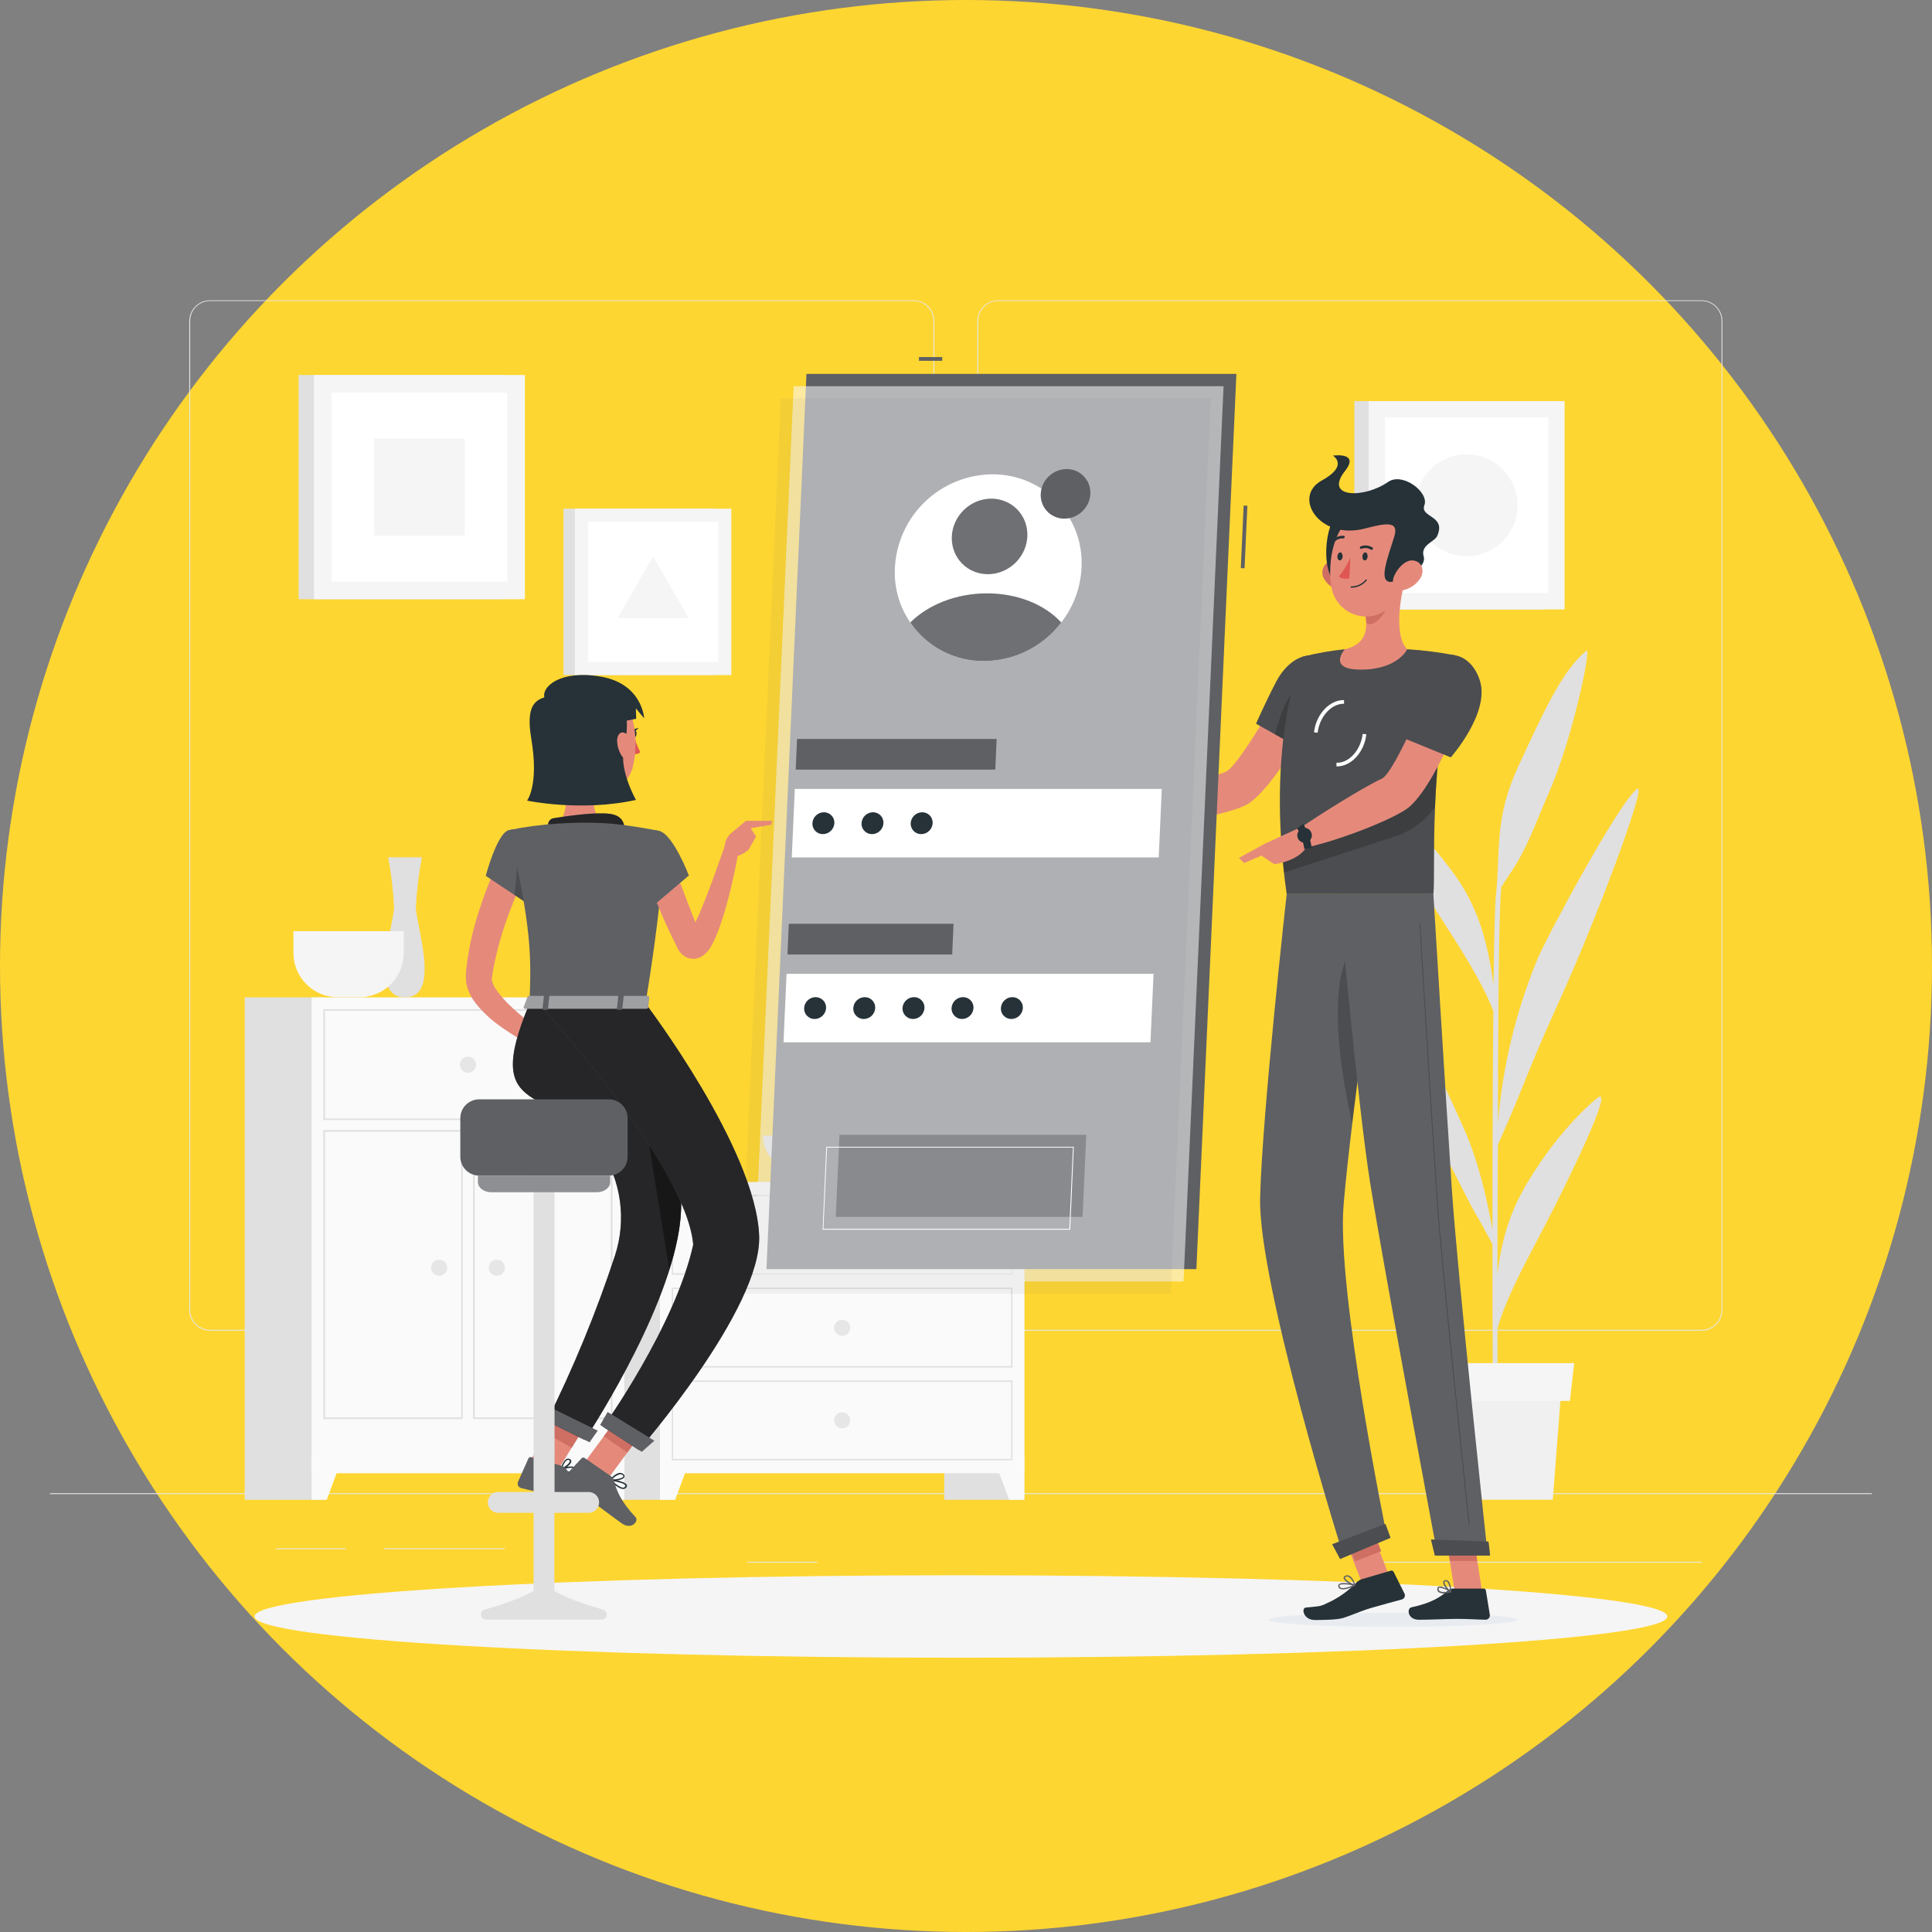 <svg width="193" height="193" viewBox="0 0 193 193" fill="none" xmlns="http://www.w3.org/2000/svg">
<rect x="0" y="0" width="193" height="193" fill="#808080" stroke="none"/>
<circle cx="96.5" cy="96.5" r="96.5" fill="#FED631"/>
<path d="M186.986 149.164H5V149.255H186.986V149.164Z" fill="#E6E6E6"/>
<path d="M50.43 154.672H38.375V154.763H50.43V154.672Z" fill="#E6E6E6"/>
<path d="M34.563 154.672H27.578V154.763H34.563V154.672Z" fill="#E6E6E6"/>
<path d="M81.633 156.012H74.648V156.103H81.633V156.012Z" fill="#E6E6E6"/>
<path d="M118.052 158.043H102.332V158.134H118.052V158.043Z" fill="#E6E6E6"/>
<path d="M99.093 158.043H96.789V158.134H99.093V158.043Z" fill="#E6E6E6"/>
<path d="M170.007 156.012H135.91V156.103H170.007V156.012Z" fill="#E6E6E6"/>
<path d="M91.26 132.931H20.981C20.43 132.93 19.903 132.711 19.514 132.321C19.125 131.932 18.906 131.404 18.906 130.853V32.06C18.911 31.513 19.132 30.989 19.52 30.604C19.909 30.218 20.433 30.001 20.981 30H91.26C91.811 30 92.34 30.219 92.73 30.609C93.12 30.998 93.338 31.527 93.338 32.078V130.853C93.338 131.404 93.12 131.933 92.73 132.323C92.34 132.712 91.811 132.931 91.26 132.931ZM20.981 30.073C20.454 30.074 19.95 30.284 19.578 30.656C19.206 31.029 18.997 31.534 18.997 32.06V130.853C18.997 131.379 19.206 131.884 19.578 132.257C19.95 132.629 20.454 132.839 20.981 132.84H91.26C91.787 132.839 92.292 132.63 92.664 132.257C93.037 131.885 93.246 131.38 93.248 130.853V32.06C93.246 31.533 93.037 31.028 92.664 30.656C92.292 30.283 91.787 30.074 91.26 30.073H20.981Z" fill="#E6E6E6"/>
<path d="M169.99 132.931H99.707C99.156 132.93 98.628 132.711 98.239 132.321C97.849 131.932 97.63 131.404 97.629 130.853V32.06C97.635 31.512 97.856 30.989 98.245 30.603C98.634 30.218 99.159 30.001 99.707 30H169.99C170.537 30.002 171.061 30.219 171.449 30.605C171.836 30.99 172.056 31.513 172.061 32.06V130.853C172.061 131.403 171.843 131.93 171.455 132.32C171.067 132.709 170.54 132.929 169.99 132.931ZM99.707 30.073C99.18 30.074 98.675 30.283 98.303 30.656C97.93 31.028 97.721 31.533 97.72 32.06V130.853C97.721 131.38 97.93 131.885 98.303 132.257C98.675 132.63 99.18 132.839 99.707 132.84H169.99C170.517 132.839 171.022 132.63 171.394 132.257C171.767 131.885 171.976 131.38 171.977 130.853V32.06C171.976 31.533 171.767 31.028 171.394 30.656C171.022 30.283 170.517 30.074 169.99 30.073H99.707Z" fill="#E6E6E6"/>
<path d="M102.328 118.074H94.324V149.823H102.328V118.074Z" fill="#E0E0E0"/>
<path d="M100.805 149.824H102.327V145.5H99.211L100.805 149.824Z" fill="#FAFAFA"/>
<path d="M67.254 118.074H59.25V149.823H67.254V118.074Z" fill="#E0E0E0"/>
<path d="M102.327 118.074H65.93V147.17H102.327V118.074Z" fill="#FAFAFA"/>
<path d="M101.006 119.505V127.203H67.24V119.505H100.995M101.137 119.363H67.109V127.342H101.148V119.363H101.137Z" fill="#E0E0E0"/>
<path d="M67.448 149.824H65.93V145.5H69.042L67.448 149.824Z" fill="#FAFAFA"/>
<path d="M83.324 123.351C83.324 123.51 83.371 123.666 83.46 123.798C83.548 123.93 83.674 124.034 83.821 124.094C83.968 124.155 84.129 124.171 84.285 124.14C84.442 124.109 84.585 124.033 84.697 123.92C84.81 123.808 84.886 123.664 84.918 123.508C84.949 123.352 84.933 123.19 84.872 123.043C84.811 122.896 84.708 122.771 84.576 122.682C84.443 122.594 84.288 122.547 84.129 122.547C83.915 122.547 83.711 122.632 83.56 122.782C83.409 122.933 83.324 123.138 83.324 123.351Z" fill="#E6E6E6"/>
<path d="M101.006 128.771V136.469H67.24V128.771H100.995M101.137 128.633H67.109V136.611H101.148V128.636L101.137 128.633Z" fill="#E0E0E0"/>
<path d="M83.324 132.64C83.324 132.799 83.371 132.955 83.46 133.087C83.548 133.219 83.674 133.323 83.821 133.383C83.968 133.444 84.129 133.46 84.285 133.429C84.442 133.398 84.585 133.322 84.697 133.209C84.81 133.097 84.886 132.953 84.918 132.797C84.949 132.641 84.933 132.479 84.872 132.332C84.811 132.186 84.708 132.06 84.576 131.971C84.443 131.883 84.288 131.836 84.129 131.836C83.915 131.836 83.711 131.921 83.56 132.072C83.409 132.222 83.324 132.427 83.324 132.64Z" fill="#E6E6E6"/>
<path d="M101.006 138.04V145.742H67.24V138.04H100.995M101.137 137.898H67.109V145.88H101.148V137.898H101.137Z" fill="#E0E0E0"/>
<path d="M83.324 141.892C83.325 142.051 83.373 142.206 83.462 142.338C83.55 142.47 83.676 142.572 83.823 142.633C83.97 142.693 84.132 142.708 84.288 142.677C84.444 142.645 84.587 142.568 84.699 142.456C84.811 142.343 84.887 142.2 84.918 142.044C84.948 141.888 84.932 141.726 84.871 141.58C84.81 141.433 84.707 141.308 84.575 141.219C84.443 141.131 84.287 141.084 84.129 141.084C84.023 141.084 83.918 141.105 83.82 141.146C83.722 141.186 83.633 141.246 83.558 141.321C83.484 141.396 83.425 141.485 83.384 141.583C83.344 141.681 83.324 141.786 83.324 141.892Z" fill="#E6E6E6"/>
<path d="M62.367 99.635H54.363V149.826H62.367V99.635Z" fill="#E0E0E0"/>
<path d="M60.844 149.824H62.366V145.5H59.254L60.844 149.824Z" fill="#FAFAFA"/>
<path d="M32.453 99.635H24.449V149.826H32.453V99.635Z" fill="#E0E0E0"/>
<path d="M62.365 99.635H31.125V147.173H62.365V99.635Z" fill="#FAFAFA"/>
<path d="M61.018 100.974V111.737H32.472V100.974H61.018ZM61.185 100.811H32.297V111.893H61.178V100.814L61.185 100.811Z" fill="#E0E0E0"/>
<path d="M61.02 113.05V141.597H47.422V113.05H61.02ZM61.187 112.883H47.258V141.764H61.187V112.883Z" fill="#E0E0E0"/>
<path d="M46.07 113.05V141.597H32.472V113.05H46.07ZM46.233 112.883H32.297V141.764H46.226V112.883H46.233Z" fill="#E0E0E0"/>
<path d="M32.646 149.824H31.125V145.5H34.241L32.646 149.824Z" fill="#FAFAFA"/>
<path d="M45.941 106.361C45.941 106.521 45.987 106.678 46.076 106.811C46.164 106.944 46.29 107.048 46.438 107.11C46.585 107.172 46.748 107.188 46.905 107.158C47.062 107.127 47.206 107.05 47.319 106.937C47.433 106.824 47.51 106.68 47.542 106.524C47.573 106.367 47.557 106.204 47.496 106.056C47.435 105.908 47.332 105.782 47.199 105.693C47.066 105.604 46.909 105.557 46.749 105.557C46.536 105.557 46.331 105.641 46.179 105.792C46.028 105.943 45.942 106.147 45.941 106.361Z" fill="#E6E6E6"/>
<path d="M48.82 126.644C48.82 126.804 48.868 126.96 48.957 127.093C49.046 127.226 49.172 127.33 49.32 127.391C49.468 127.452 49.63 127.468 49.787 127.436C49.944 127.405 50.088 127.327 50.201 127.214C50.314 127.101 50.391 126.956 50.421 126.799C50.452 126.642 50.435 126.48 50.374 126.332C50.312 126.185 50.208 126.059 50.075 125.97C49.941 125.882 49.785 125.835 49.625 125.836C49.519 125.836 49.414 125.857 49.316 125.898C49.218 125.938 49.129 125.998 49.055 126.073C48.98 126.148 48.921 126.237 48.88 126.335C48.84 126.433 48.82 126.538 48.82 126.644Z" fill="#E6E6E6"/>
<path d="M43.062 126.644C43.063 126.803 43.111 126.958 43.2 127.09C43.289 127.222 43.414 127.324 43.562 127.385C43.709 127.445 43.87 127.46 44.026 127.429C44.182 127.397 44.325 127.32 44.437 127.208C44.549 127.095 44.625 126.952 44.656 126.796C44.687 126.64 44.671 126.478 44.61 126.332C44.549 126.185 44.446 126.059 44.313 125.971C44.181 125.883 44.026 125.836 43.867 125.836C43.761 125.836 43.656 125.857 43.558 125.898C43.46 125.938 43.372 125.998 43.297 126.073C43.222 126.148 43.163 126.237 43.123 126.335C43.083 126.433 43.062 126.538 43.062 126.644Z" fill="#E6E6E6"/>
<path d="M42.149 85.641H38.775C39.086 87.277 39.281 88.934 39.361 90.598C39.361 92.418 36.791 99.635 40.453 99.635C44.114 99.635 41.544 92.436 41.544 90.598C41.63 88.933 41.832 87.277 42.149 85.641Z" fill="#E0E0E0"/>
<path d="M29.312 93.022V95.205C29.316 96.376 29.783 97.498 30.611 98.326C31.439 99.153 32.56 99.62 33.731 99.624H35.915C37.086 99.62 38.207 99.153 39.035 98.326C39.863 97.498 40.33 96.376 40.334 95.205V93.022H29.312Z" fill="#F5F5F5"/>
<path d="M76.219 113.445C76.219 115.993 79.069 118.075 82.552 118.075H85.697C89.18 118.075 92.03 115.993 92.03 113.445H76.219Z" fill="#E0E0E0"/>
<path d="M159.544 109.709C157.637 111.267 155.002 114.117 152.592 118.128C150.984 120.799 150.015 123.587 149.59 127.292C149.59 123.107 149.615 118.612 149.63 114.368C150.114 113.276 151.22 110.757 152.014 108.77C154.66 102.135 155.653 100.5 158.03 94.779C161.208 87.135 164.461 78.087 163.53 78.811C161.63 80.285 154.35 93.916 153.564 95.867C151.421 101.073 150.096 106.58 149.637 112.191C149.637 108.188 149.666 104.548 149.681 101.723C149.732 92.511 149.888 89.538 149.964 88.621C150.259 88.155 150.605 87.612 150.809 87.321C152.52 84.846 153.178 82.742 154.787 79.052C157.073 73.829 159.038 64.551 158.463 65.017C156.068 66.968 154.183 71.153 151.701 76.493C149.218 81.832 149.928 84.901 149.437 89.458C149.335 90.353 149.255 93.731 149.196 98.408C148.556 93.421 147.348 90.138 145.145 87.154C142.438 83.481 139.817 81.002 137.895 79.707C135.973 78.411 141.215 87.43 143.719 91.354C145.95 94.863 148.006 97.953 149.178 100.999C149.116 107.343 149.087 115.372 149.087 122.837C148.512 119.438 147.573 115.773 146.321 112.937C144.814 109.531 142.499 104.304 140.654 102.531C140.214 102.106 142.583 112.271 144.105 114.972C145.626 117.673 146.743 120.224 147.701 121.756C147.923 122.12 148.665 123.493 149.087 124.286C149.087 133.411 149.138 141.462 149.218 144.203H149.611C149.586 143.496 149.579 138.852 149.59 132.708C150.54 129.374 152.709 125.567 154.5 122.095C156.45 118.335 161.451 108.162 159.544 109.709Z" fill="#E0E0E0"/>
<path d="M155.117 149.822H143.71L142.848 138.641H155.98L155.117 149.822Z" fill="#F0F0F0"/>
<path d="M156.828 139.946H141.996L141.574 136.172H157.254L156.828 139.946Z" fill="#F5F5F5"/>
<path d="M50.229 37.461H29.828V59.863H50.229V37.461Z" fill="#E0E0E0"/>
<path d="M52.437 37.461H31.363V59.863H52.437V37.461Z" fill="#F5F5F5"/>
<path d="M50.672 58.099V39.227H33.128V58.099H50.672Z" fill="white"/>
<path d="M46.418 53.52V43.799H37.38V53.52H46.418Z" fill="#F5F5F5"/>
<path d="M154.245 40.07H135.293V60.882H154.245V40.07Z" fill="#E0E0E0"/>
<path d="M156.297 40.07H136.723V60.882H156.297V40.07Z" fill="#F5F5F5"/>
<path d="M154.66 59.242V41.713H138.365V59.242H154.66Z" fill="white"/>
<path d="M146.51 55.562C149.319 55.562 151.595 53.285 151.595 50.477C151.595 47.669 149.319 45.393 146.51 45.393C143.702 45.393 141.426 47.669 141.426 50.477C141.426 53.285 143.702 55.562 146.51 55.562Z" fill="#F5F5F5"/>
<path d="M71.423 50.82H56.289V67.439H71.423V50.82Z" fill="#E0E0E0"/>
<path d="M73.058 50.82H57.426V67.439H73.058V50.82Z" fill="#F5F5F5"/>
<path d="M71.75 66.127V52.129H58.738V66.127H71.75Z" fill="white"/>
<path d="M65.243 55.586L61.684 61.752H68.803L65.243 55.586Z" fill="#F5F5F5"/>
<path d="M95.992 165.602C134.967 165.602 166.563 163.757 166.563 161.481C166.563 159.206 134.967 157.361 95.992 157.361C57.017 157.361 25.422 159.206 25.422 161.481C25.422 163.757 57.017 165.602 95.992 165.602Z" fill="#F5F5F5"/>
<path d="M132.118 69.464L128.508 68.008C128.508 68.008 123.743 76.696 122.378 77.136C120.522 77.733 116.678 79.393 114.4 79.684C114.091 80.048 113.585 81.18 113.632 81.591C116.693 82.614 123.419 81.256 124.861 80.186C128.14 77.759 132.118 69.464 132.118 69.464Z" fill="#E58A7B"/>
<path d="M133.229 67.487C133.903 69.973 130.256 74.974 130.256 74.974L125.477 72.296C125.477 72.296 126.372 70.239 127.464 68.146C129.215 64.765 132.461 64.652 133.229 67.487Z" fill="#5E6064"/>
<path opacity="0.2" d="M133.229 67.487C133.903 69.973 130.256 74.974 130.256 74.974L125.477 72.296C125.477 72.296 126.372 70.239 127.464 68.146C129.215 64.765 132.461 64.652 133.229 67.487Z" fill="black"/>
<path opacity="0.2" d="M127.371 73.367L129.253 74.423L129.584 68.647C128.488 69.487 127.717 72.02 127.371 73.367Z" fill="black"/>
<path d="M130.085 65.618C130.085 65.618 126.366 73.895 128.535 89.306H143.192C143.425 87.056 142.653 76.079 145.445 65.48C143.837 65.166 142.21 64.958 140.575 64.858C138.501 64.737 136.422 64.737 134.347 64.858C132.91 65.004 131.485 65.258 130.085 65.618Z" fill="#5E6064"/>
<path opacity="0.2" d="M130.085 65.618C130.085 65.618 126.366 73.895 128.535 89.306H143.192C143.425 87.056 142.653 76.079 145.445 65.48C143.837 65.166 142.21 64.958 140.575 64.858C138.501 64.737 136.422 64.737 134.347 64.858C132.91 65.004 131.485 65.258 130.085 65.618Z" fill="black"/>
<g style="mix-blend-mode:multiply">
<path d="M126.684 161.808C126.662 162.201 132.22 162.517 139.095 162.517C145.971 162.517 151.568 162.201 151.59 161.808C151.612 161.415 146.058 161.102 139.179 161.102C132.3 161.102 126.709 161.418 126.684 161.808Z" fill="#E8ECF1"/>
</g>
<path d="M136.467 151.48L133.867 152.486L136.106 158.271L138.706 157.265L136.467 151.48Z" fill="#E58A7B"/>
<path d="M148.062 159.008H145.321L144.316 152.664H147.057L148.062 159.008Z" fill="#E58A7B"/>
<path d="M145.132 158.691H148.212C148.265 158.692 148.317 158.711 148.357 158.745C148.398 158.78 148.425 158.828 148.434 158.881L148.83 161.316C148.839 161.377 148.834 161.439 148.816 161.498C148.798 161.557 148.768 161.611 148.727 161.658C148.686 161.704 148.636 161.741 148.58 161.766C148.524 161.791 148.463 161.804 148.401 161.803C147.327 161.785 146.81 161.72 145.456 161.72C144.623 161.72 142.909 161.807 141.751 161.807C140.594 161.807 140.517 160.671 140.994 160.566C143.134 160.104 143.964 159.474 144.677 158.862C144.803 158.752 144.965 158.691 145.132 158.691Z" fill="#263238"/>
<path d="M136.032 157.755L138.944 156.903C138.996 156.889 139.051 156.892 139.101 156.914C139.151 156.935 139.192 156.972 139.217 157.02L140.309 159.204C140.334 159.259 140.347 159.319 140.347 159.38C140.347 159.441 140.333 159.501 140.307 159.556C140.281 159.612 140.243 159.66 140.196 159.699C140.15 159.738 140.095 159.767 140.036 159.782C138.977 160.074 138.267 160.252 136.942 160.638C136.029 160.903 135.097 161.337 134.194 161.624C133.568 161.824 132.098 161.832 131.337 161.832C130.212 161.832 129.961 160.645 130.445 160.59C131.665 160.456 131.828 160.518 132.502 160.179C133.603 159.698 134.602 159.008 135.443 158.148C135.601 157.968 135.805 157.832 136.032 157.755Z" fill="#263238"/>
<path d="M114.86 79.671L111.847 78.408L110.605 81.749C111.841 81.938 113.097 81.938 114.333 81.749L114.86 79.671Z" fill="#E58A7B"/>
<path d="M109.604 78.32L109.523 80.54L110.604 81.742L111.846 78.4L109.604 78.32Z" fill="#E58A7B"/>
<path d="M136.826 151.97L134.219 152.977L135.374 155.968L137.981 154.961L136.826 151.97Z" fill="#CF6F64"/>
<path d="M147.057 152.664H144.316L144.837 155.936H147.578L147.057 152.664Z" fill="#CF6F64"/>
<path opacity="0.2" d="M128.066 85.139C128.121 85.798 128.183 86.471 128.263 87.163L139.16 83.625C140.862 83.121 142.341 82.051 143.353 80.593C143.397 79.621 143.451 78.598 143.535 77.532C143.572 77.015 143.615 76.484 143.663 75.945C143.71 75.406 143.775 74.809 143.845 74.234L128.066 85.139Z" fill="black"/>
<path d="M131.626 73.199L131.262 73.156C131.476 71.336 132.834 69.902 134.264 69.938V70.302C133.012 70.277 131.819 71.569 131.626 73.199Z" fill="white"/>
<path d="M133.57 76.559H133.508V76.195C134.76 76.242 135.936 74.936 136.128 73.309L136.492 73.352C136.299 75.132 134.986 76.559 133.57 76.559Z" fill="white"/>
<path d="M140.371 57.844C139.858 59.849 139.254 63.522 140.575 64.858C140.575 64.858 139.65 66.892 135.927 66.892C132.524 66.892 134.347 64.858 134.347 64.858C136.611 64.326 136.651 62.674 136.353 61.109L140.371 57.844Z" fill="#E58A7B"/>
<path d="M138.732 59.176L136.355 61.108C136.429 61.468 136.472 61.833 136.483 62.2C137.178 62.892 138.572 61.141 138.714 60.246C138.786 59.893 138.792 59.531 138.732 59.176Z" fill="#CF6F64"/>
<path d="M132.267 57.818C132.432 58.104 132.655 58.354 132.921 58.55C133.187 58.747 133.491 58.887 133.814 58.96C134.687 59.153 135.124 58.349 134.884 57.541C134.669 56.813 133.952 55.834 133.064 56.001C132.874 56.041 132.696 56.125 132.545 56.247C132.394 56.369 132.274 56.526 132.196 56.703C132.118 56.881 132.084 57.075 132.096 57.269C132.109 57.463 132.167 57.651 132.267 57.818Z" fill="#CF6F64"/>
<path d="M133.713 51.402C132.352 52.025 131.871 57.433 133.582 58.234C135.293 59.035 136.29 50.219 133.713 51.402Z" fill="#263238"/>
<path d="M140.784 54.826C140.456 57.541 140.42 59.139 138.964 60.529C138.513 60.991 137.943 61.318 137.317 61.476C136.691 61.634 136.034 61.616 135.418 61.424C134.802 61.232 134.251 60.873 133.826 60.388C133.401 59.903 133.118 59.309 133.009 58.673C132.569 56.234 133.177 52.205 135.899 51.124C136.471 50.872 137.1 50.777 137.721 50.85C138.342 50.923 138.932 51.16 139.431 51.538C139.929 51.915 140.317 52.419 140.555 52.998C140.793 53.576 140.872 54.207 140.784 54.826Z" fill="#E58A7B"/>
<path d="M136.31 52.806C138.326 52.293 139.808 51.944 139.276 53.621C138.574 55.864 137.729 58.033 138.861 58.131C139.553 58.193 142.61 56.897 142.221 55.583C141.882 54.44 143.313 54.127 143.567 53.549C144.51 51.452 141.813 51.729 142.294 50.455C142.774 49.181 140.11 47.128 138.654 48.151C136.284 49.803 132.219 49.778 134.355 47.059C135.888 45.119 133.154 45.516 133.154 45.516C133.154 45.516 134.807 46.495 132.026 48.009C129.085 49.625 131.782 53.967 136.31 52.806Z" fill="#263238"/>
<path d="M141.856 57.818C141.458 58.394 140.86 58.801 140.178 58.96C139.279 59.153 138.934 58.349 139.272 57.541C139.574 56.813 140.404 55.834 141.263 56.001C142.122 56.169 142.319 57.104 141.856 57.818Z" fill="#E58A7B"/>
<path d="M128.536 89.305C128.536 89.305 126.075 111.325 125.882 119.682C125.686 128.373 134.221 155.493 134.221 155.493L138.589 153.673C138.589 153.673 133.493 128.894 134.221 120.359C134.992 111.052 138.181 89.319 138.181 89.319L128.536 89.305Z" fill="#5E6064"/>
<path opacity="0.2" d="M134.649 95.35C132.688 99.42 134.009 107.467 135.072 112.235C135.476 108.868 135.956 105.214 136.411 101.833C136.367 96.635 135.963 92.621 134.649 95.35Z" fill="black"/>
<path d="M138.392 152.232C138.414 152.232 138.909 153.623 138.909 153.623L133.872 155.741L133.078 154.263L138.392 152.232Z" fill="#5E6064"/>
<path d="M133.734 89.305C133.734 89.305 135.616 110.248 136.861 118.091C138.229 126.685 143.594 155.304 143.594 155.304H148.614C148.614 155.304 145.607 127.38 145.039 118.87C144.421 109.64 143.19 89.305 143.19 89.305H133.734Z" fill="#5E6064"/>
<path d="M148.689 153.997C148.711 153.997 148.856 155.398 148.856 155.398H143.338L142.945 153.789L148.689 153.997Z" fill="#5E6064"/>
<path opacity="0.2" d="M146.769 152.337C146.757 152.337 146.746 152.333 146.737 152.326C146.729 152.318 146.723 152.308 146.721 152.297C146.692 152.042 143.981 126.819 143.471 119.175C142.918 110.884 141.804 92.493 141.793 92.307C141.793 92.301 141.793 92.295 141.795 92.289C141.797 92.284 141.8 92.278 141.805 92.274C141.809 92.269 141.814 92.266 141.819 92.263C141.825 92.261 141.831 92.26 141.837 92.26C141.849 92.26 141.86 92.264 141.869 92.272C141.878 92.28 141.883 92.291 141.884 92.303C141.884 92.489 143.009 110.866 143.562 119.172C144.072 126.815 146.783 152.02 146.809 152.293C146.81 152.299 146.809 152.305 146.808 152.311C146.806 152.317 146.804 152.323 146.8 152.328C146.796 152.332 146.791 152.336 146.786 152.339C146.781 152.342 146.775 152.344 146.769 152.344V152.337Z" fill="black"/>
<path d="M136.619 55.584C136.619 55.806 136.481 55.984 136.336 55.984C136.19 55.984 136.084 55.806 136.099 55.584C136.114 55.362 136.237 55.184 136.383 55.184C136.528 55.184 136.634 55.366 136.619 55.584Z" fill="#263238"/>
<path d="M134.123 55.584C134.123 55.806 133.981 55.984 133.839 55.984C133.697 55.984 133.587 55.806 133.598 55.584C133.609 55.362 133.74 55.184 133.886 55.184C134.032 55.184 134.137 55.366 134.123 55.584Z" fill="#263238"/>
<path d="M134.911 55.695C134.607 56.373 134.215 57.008 133.746 57.584C134.11 57.948 134.791 57.781 134.791 57.781L134.911 55.695Z" fill="#DF5753"/>
<path d="M134.976 58.709C134.968 58.709 134.959 58.708 134.952 58.704C134.944 58.701 134.937 58.696 134.931 58.69C134.925 58.684 134.921 58.676 134.918 58.669C134.915 58.661 134.914 58.652 134.914 58.644C134.915 58.626 134.923 58.609 134.936 58.597C134.949 58.585 134.966 58.578 134.983 58.578C135.262 58.58 135.537 58.52 135.789 58.401C136.041 58.283 136.263 58.11 136.439 57.894C136.452 57.883 136.468 57.877 136.485 57.877C136.501 57.877 136.518 57.883 136.53 57.894C136.542 57.906 136.549 57.922 136.549 57.94C136.549 57.956 136.542 57.973 136.53 57.985C136.342 58.214 136.104 58.398 135.835 58.523C135.566 58.649 135.273 58.712 134.976 58.709Z" fill="#263238"/>
<path d="M137.066 54.914C137.049 54.923 137.03 54.928 137.01 54.928C136.99 54.928 136.971 54.923 136.954 54.914C136.817 54.826 136.662 54.772 136.501 54.755C136.34 54.737 136.177 54.758 136.025 54.816C136.011 54.823 135.995 54.828 135.978 54.829C135.962 54.83 135.945 54.828 135.929 54.822C135.914 54.817 135.9 54.808 135.887 54.797C135.875 54.786 135.865 54.773 135.858 54.758C135.845 54.725 135.844 54.689 135.857 54.656C135.87 54.624 135.895 54.597 135.927 54.583C136.117 54.505 136.324 54.475 136.528 54.494C136.733 54.513 136.93 54.581 137.103 54.692C137.117 54.702 137.129 54.714 137.138 54.728C137.147 54.742 137.153 54.758 137.156 54.775C137.16 54.791 137.159 54.808 137.156 54.825C137.152 54.841 137.145 54.857 137.136 54.871C137.117 54.892 137.093 54.907 137.066 54.914Z" fill="#263238"/>
<path d="M133.159 54.186C133.14 54.181 133.122 54.171 133.109 54.157C133.096 54.145 133.087 54.131 133.08 54.115C133.074 54.1 133.07 54.083 133.07 54.066C133.07 54.049 133.074 54.032 133.08 54.017C133.087 54.001 133.096 53.987 133.109 53.975C133.248 53.818 133.422 53.696 133.616 53.618C133.811 53.54 134.021 53.507 134.23 53.524C134.246 53.526 134.262 53.532 134.277 53.541C134.291 53.55 134.303 53.562 134.313 53.576C134.322 53.59 134.329 53.606 134.332 53.623C134.335 53.639 134.335 53.656 134.331 53.673C134.324 53.706 134.304 53.736 134.276 53.756C134.248 53.776 134.213 53.786 134.179 53.782C134.013 53.772 133.848 53.799 133.694 53.862C133.541 53.925 133.404 54.022 133.294 54.146C133.278 54.164 133.256 54.178 133.232 54.185C133.209 54.192 133.183 54.192 133.159 54.186Z" fill="#263238"/>
<path d="M146.852 69.061L143.067 68.053C143.067 68.053 139.354 77.192 138.04 77.785C136.257 78.601 131.74 81.425 129.818 82.761C129.713 83.216 129.796 84.421 130.037 84.752C133.312 84.155 139.584 81.742 140.894 80.515C143.882 77.716 146.852 69.061 146.852 69.061Z" fill="#E58A7B"/>
<path d="M144.211 159.175C144.026 159.189 143.842 159.139 143.69 159.033C143.643 158.99 143.608 158.937 143.589 158.877C143.569 158.817 143.565 158.753 143.578 158.691C143.58 158.652 143.593 158.615 143.614 158.583C143.636 158.551 143.666 158.525 143.701 158.509C144.007 158.352 144.862 158.895 144.961 158.956C144.971 158.963 144.98 158.973 144.984 158.985C144.989 158.997 144.99 159.01 144.986 159.022C144.983 159.035 144.977 159.046 144.968 159.056C144.959 159.065 144.948 159.073 144.935 159.077C144.698 159.135 144.455 159.168 144.211 159.175ZM143.847 158.607C143.819 158.601 143.791 158.601 143.763 158.607C143.749 158.614 143.738 158.625 143.73 158.639C143.722 158.652 143.718 158.668 143.719 158.683C143.71 158.726 143.711 158.77 143.724 158.811C143.737 158.853 143.76 158.89 143.792 158.92C143.934 159.047 144.291 159.062 144.76 158.971C144.481 158.787 144.166 158.663 143.836 158.607H143.847Z" fill="#5E6064"/>
<path d="M144.915 159.075C144.905 159.078 144.895 159.078 144.885 159.075C144.612 158.922 144.099 158.322 144.176 158.016C144.187 157.967 144.214 157.924 144.253 157.893C144.292 157.862 144.341 157.845 144.39 157.845C144.439 157.838 144.489 157.842 144.536 157.857C144.583 157.871 144.627 157.896 144.663 157.929C144.965 158.187 144.984 158.98 144.984 159.02C144.985 159.032 144.983 159.045 144.977 159.055C144.971 159.066 144.962 159.074 144.951 159.079C144.939 159.081 144.926 159.08 144.915 159.075ZM144.427 157.965H144.401C144.318 157.965 144.307 158.012 144.303 158.03C144.259 158.209 144.583 158.664 144.853 158.878C144.851 158.571 144.756 158.271 144.58 158.02C144.537 157.983 144.483 157.963 144.427 157.965Z" fill="#5E6064"/>
<path d="M134.548 158.717C134.325 158.795 134.082 158.795 133.86 158.717C133.809 158.69 133.766 158.65 133.735 158.602C133.704 158.553 133.685 158.498 133.681 158.44C133.677 158.404 133.681 158.368 133.695 158.334C133.708 158.3 133.73 158.271 133.758 158.247C134.049 157.985 135.239 158.247 135.374 158.298C135.387 158.302 135.398 158.309 135.406 158.32C135.414 158.33 135.418 158.343 135.418 158.357C135.418 158.37 135.415 158.384 135.407 158.395C135.4 158.407 135.39 158.416 135.378 158.422C135.11 158.543 134.832 158.642 134.548 158.717ZM133.954 158.284C133.913 158.292 133.874 158.311 133.842 158.338C133.83 158.347 133.821 158.359 133.816 158.372C133.811 158.386 133.81 158.401 133.812 158.415C133.815 158.453 133.827 158.49 133.847 158.523C133.867 158.555 133.896 158.582 133.929 158.601C134.122 158.702 134.57 158.622 135.148 158.379C134.758 158.28 134.355 158.248 133.954 158.284Z" fill="#5E6064"/>
<path d="M135.366 158.424H135.336C134.972 158.359 134.244 157.94 134.223 157.627C134.223 157.554 134.255 157.452 134.43 157.394C134.489 157.373 134.552 157.364 134.614 157.368C134.677 157.372 134.738 157.388 134.794 157.416C135.187 157.609 135.395 158.308 135.406 158.341C135.408 158.352 135.408 158.363 135.405 158.374C135.401 158.385 135.395 158.395 135.387 158.402C135.382 158.411 135.374 158.419 135.366 158.424ZM134.503 157.503H134.467C134.354 157.543 134.354 157.591 134.354 157.605C134.354 157.795 134.881 158.14 135.249 158.257C135.164 157.964 134.985 157.708 134.74 157.529C134.666 157.492 134.582 157.483 134.503 157.503Z" fill="#5E6064"/>
<path d="M130.127 82.547L126.331 84.294L125.891 85.386L127.292 86.329C127.292 86.329 129.913 86.045 130.659 84.359L130.127 82.547Z" fill="#E58A7B"/>
<path d="M130.288 84.814C130.203 84.085 129.962 83.382 129.582 82.754L130.183 82.303C130.634 83.026 130.923 83.84 131.027 84.687L130.288 84.814Z" fill="#263238"/>
<path d="M130.936 83.063C131.016 83.189 131.056 83.337 131.049 83.487C131.042 83.636 130.989 83.78 130.898 83.898C130.807 84.017 130.681 84.104 130.538 84.149C130.396 84.193 130.243 84.193 130.1 84.147C129.958 84.102 129.833 84.013 129.742 83.894C129.652 83.775 129.6 83.631 129.594 83.481C129.589 83.332 129.629 83.184 129.71 83.059C129.791 82.933 129.909 82.835 130.048 82.779C130.203 82.7 130.384 82.685 130.55 82.739C130.717 82.792 130.855 82.908 130.936 83.063Z" fill="#263238"/>
<path d="M123.766 85.705L124.272 86.215L127.678 84.759L126.332 84.293L123.766 85.705Z" fill="#E58A7B"/>
<path opacity="0.2" d="M138.392 152.232C138.414 152.232 138.909 153.623 138.909 153.623L133.872 155.741L133.078 154.263L138.392 152.232Z" fill="black"/>
<path opacity="0.2" d="M148.689 153.997C148.711 153.997 148.856 155.398 148.856 155.398H143.338L142.945 153.789L148.689 153.997Z" fill="black"/>
<path d="M147.84 68.013C148.841 71.242 144.928 75.656 144.928 75.656L139.523 73.451C140.164 71.585 140.903 69.754 141.736 67.966C143.396 64.388 146.828 64.756 147.84 68.013Z" fill="#5E6064"/>
<path opacity="0.2" d="M147.84 68.013C148.841 71.242 144.928 75.656 144.928 75.656L139.523 73.451C140.164 71.585 140.903 69.754 141.736 67.966C143.396 64.388 146.828 64.756 147.84 68.013Z" fill="black"/>
<path d="M94.127 35.668H91.801V36.043H94.127V35.668Z" fill="#5E6064"/>
<path d="M124.235 50.505L123.953 56.752L124.328 56.769L124.609 50.522L124.235 50.505Z" fill="#5E6064"/>
<path d="M123.511 37.35H80.563L76.566 126.785H119.515L123.511 37.35Z" fill="#5E6064"/>
<path opacity="0.56" d="M122.23 38.58H79.282L75.285 128.015H118.234L122.23 38.58Z" fill="#FAFAFA"/>
<path opacity="0.07" d="M120.949 39.807H78L74 129.242H116.949L120.949 39.807Z" fill="#5E6064"/>
<path d="M116.059 78.812H79.4L79.094 85.655H115.753L116.059 78.812Z" fill="white"/>
<path d="M99.561 73.82H79.623L79.488 76.881H99.427L99.561 73.82Z" fill="#5E6064"/>
<path d="M115.235 97.281H78.575L78.269 104.124H114.929L115.235 97.281Z" fill="white"/>
<path opacity="0.47" d="M108.512 113.365H83.86L83.492 121.566H108.144L108.512 113.365Z" fill="#5E6064"/>
<path d="M106.863 122.839H82.211C82.201 122.842 82.189 122.842 82.178 122.839C82.175 122.828 82.175 122.817 82.178 122.806L82.543 114.602C82.542 114.596 82.544 114.591 82.546 114.586C82.548 114.581 82.551 114.576 82.555 114.572C82.559 114.569 82.564 114.566 82.57 114.564C82.575 114.562 82.581 114.561 82.586 114.562H107.238C107.242 114.56 107.247 114.559 107.253 114.559C107.258 114.559 107.263 114.56 107.267 114.562C107.27 114.566 107.271 114.571 107.271 114.577C107.271 114.582 107.27 114.587 107.267 114.591L106.91 122.813C106.906 122.822 106.899 122.829 106.891 122.833C106.882 122.838 106.873 122.84 106.863 122.839ZM82.255 122.751H106.819L107.183 114.635H82.619L82.255 122.751Z" fill="white"/>
<path d="M95.257 92.287H78.799L78.664 95.352H95.119L95.257 92.287Z" fill="#5E6064"/>
<path d="M108.042 56.708C107.948 58.7 107.24 60.613 106.015 62.186C105.108 63.374 103.941 64.338 102.603 65.005C101.266 65.672 99.793 66.024 98.298 66.033C97.091 66.042 95.894 65.804 94.781 65.333C93.669 64.862 92.665 64.169 91.831 63.295C90.997 62.422 90.351 61.386 89.932 60.254C89.513 59.121 89.331 57.914 89.396 56.708C89.524 54.206 90.603 51.846 92.413 50.113C94.222 48.38 96.626 47.403 99.132 47.383C100.341 47.372 101.539 47.609 102.652 48.079C103.766 48.549 104.771 49.242 105.606 50.116C106.441 50.99 107.088 52.026 107.507 53.16C107.926 54.294 108.108 55.501 108.042 56.708Z" fill="white"/>
<path d="M108.921 49.334C108.897 49.864 108.709 50.373 108.382 50.79C108.14 51.106 107.83 51.362 107.474 51.539C107.118 51.717 106.727 51.81 106.329 51.813C105.944 51.816 105.564 51.724 105.223 51.545C104.882 51.367 104.589 51.108 104.371 50.79C104.082 50.361 103.939 49.851 103.964 49.334C103.999 48.67 104.286 48.044 104.767 47.584C105.248 47.124 105.886 46.865 106.551 46.859C106.872 46.856 107.191 46.919 107.486 47.044C107.782 47.169 108.049 47.353 108.271 47.585C108.493 47.816 108.665 48.091 108.777 48.392C108.889 48.693 108.938 49.014 108.921 49.334Z" fill="#5E6064"/>
<path d="M83.352 82.234C83.335 82.528 83.207 82.804 82.994 83.006C82.781 83.209 82.5 83.323 82.206 83.326C82.064 83.328 81.923 83.301 81.793 83.246C81.662 83.191 81.543 83.11 81.445 83.008C81.347 82.905 81.271 82.784 81.221 82.651C81.172 82.518 81.15 82.376 81.158 82.234C81.174 81.941 81.301 81.664 81.514 81.461C81.727 81.258 82.01 81.144 82.304 81.143C82.446 81.141 82.586 81.169 82.717 81.224C82.847 81.279 82.966 81.36 83.064 81.463C83.162 81.565 83.238 81.686 83.288 81.819C83.337 81.951 83.359 82.093 83.352 82.234Z" fill="#263238"/>
<path d="M88.255 82.235C88.238 82.528 88.111 82.804 87.898 83.007C87.685 83.21 87.403 83.324 87.109 83.326C86.967 83.328 86.827 83.3 86.696 83.245C86.566 83.19 86.448 83.109 86.35 83.006C86.252 82.904 86.177 82.783 86.127 82.65C86.078 82.517 86.056 82.376 86.064 82.235C86.08 81.941 86.207 81.665 86.419 81.462C86.631 81.259 86.913 81.145 87.207 81.143C87.349 81.141 87.489 81.168 87.62 81.223C87.751 81.278 87.869 81.359 87.968 81.462C88.066 81.564 88.142 81.685 88.191 81.818C88.241 81.951 88.263 82.093 88.255 82.235Z" fill="#263238"/>
<path d="M93.169 82.235C93.152 82.528 93.024 82.804 92.811 83.007C92.598 83.21 92.316 83.324 92.022 83.326C91.88 83.328 91.74 83.3 91.609 83.245C91.479 83.19 91.361 83.109 91.263 83.007C91.165 82.904 91.088 82.783 91.039 82.65C90.989 82.518 90.967 82.376 90.974 82.235C90.99 81.941 91.118 81.665 91.331 81.462C91.544 81.259 91.826 81.145 92.12 81.143C92.262 81.141 92.403 81.168 92.534 81.223C92.665 81.278 92.783 81.359 92.881 81.462C92.979 81.564 93.055 81.685 93.105 81.818C93.154 81.951 93.176 82.093 93.169 82.235Z" fill="#263238"/>
<path d="M82.524 100.703C82.507 100.997 82.379 101.272 82.166 101.475C81.953 101.678 81.671 101.792 81.378 101.795C81.236 101.796 81.096 101.769 80.965 101.714C80.834 101.659 80.716 101.577 80.618 101.475C80.52 101.373 80.444 101.252 80.394 101.119C80.344 100.986 80.322 100.845 80.329 100.703C80.346 100.41 80.474 100.133 80.687 99.931C80.9 99.728 81.182 99.614 81.476 99.611C81.618 99.61 81.758 99.638 81.889 99.693C82.019 99.748 82.137 99.829 82.235 99.931C82.334 100.034 82.41 100.155 82.459 100.288C82.509 100.42 82.531 100.562 82.524 100.703Z" fill="#263238"/>
<path d="M87.431 100.703C87.414 100.996 87.287 101.272 87.075 101.475C86.863 101.677 86.581 101.792 86.288 101.795C86.146 101.797 86.005 101.769 85.875 101.715C85.744 101.66 85.626 101.579 85.527 101.476C85.429 101.374 85.353 101.253 85.303 101.12C85.254 100.987 85.232 100.845 85.24 100.703C85.256 100.41 85.384 100.133 85.597 99.931C85.81 99.728 86.092 99.614 86.386 99.611C86.528 99.61 86.668 99.638 86.799 99.693C86.929 99.748 87.047 99.829 87.144 99.932C87.242 100.034 87.318 100.155 87.368 100.288C87.417 100.421 87.438 100.562 87.431 100.703Z" fill="#263238"/>
<path d="M92.352 100.701C92.335 100.995 92.208 101.271 91.995 101.474C91.782 101.677 91.5 101.791 91.206 101.793C91.064 101.794 90.924 101.766 90.793 101.711C90.663 101.655 90.545 101.574 90.447 101.472C90.349 101.37 90.273 101.249 90.223 101.117C90.173 100.984 90.151 100.843 90.157 100.701C90.175 100.408 90.303 100.132 90.516 99.93C90.728 99.727 91.01 99.613 91.304 99.609C91.446 99.608 91.586 99.635 91.717 99.69C91.848 99.745 91.966 99.826 92.064 99.928C92.163 100.031 92.239 100.152 92.288 100.285C92.338 100.418 92.359 100.56 92.352 100.701Z" fill="#263238"/>
<path d="M97.251 100.701C97.233 100.995 97.105 101.27 96.892 101.473C96.68 101.676 96.398 101.79 96.104 101.793C95.962 101.794 95.822 101.766 95.692 101.711C95.561 101.655 95.444 101.574 95.346 101.472C95.248 101.37 95.171 101.249 95.122 101.116C95.072 100.984 95.049 100.843 95.056 100.701C95.073 100.408 95.201 100.132 95.414 99.93C95.627 99.727 95.909 99.613 96.202 99.609C96.344 99.608 96.484 99.636 96.615 99.691C96.746 99.746 96.864 99.827 96.962 99.929C97.06 100.032 97.136 100.153 97.186 100.286C97.235 100.418 97.257 100.56 97.251 100.701Z" fill="#263238"/>
<path d="M102.181 100.701C102.163 100.995 102.035 101.27 101.822 101.473C101.61 101.676 101.328 101.79 101.034 101.793C100.892 101.795 100.752 101.768 100.621 101.713C100.49 101.658 100.372 101.577 100.273 101.474C100.175 101.372 100.099 101.251 100.049 101.118C100 100.985 99.978 100.843 99.986 100.701C100.002 100.408 100.13 100.131 100.343 99.929C100.556 99.726 100.838 99.612 101.132 99.609C101.274 99.608 101.414 99.636 101.545 99.691C101.676 99.746 101.794 99.827 101.892 99.929C101.99 100.032 102.066 100.153 102.116 100.286C102.165 100.418 102.188 100.56 102.181 100.701Z" fill="#263238"/>
<path d="M101.434 56.223C102.957 54.733 103.038 52.346 101.614 50.89C100.19 49.434 97.801 49.461 96.278 50.951C94.754 52.441 94.674 54.829 96.097 56.285C97.521 57.74 99.91 57.713 101.434 56.223Z" fill="#5E6064"/>
<path d="M106.017 62.187C105.11 63.375 103.943 64.34 102.605 65.007C101.268 65.674 99.795 66.025 98.3 66.034C96.851 66.047 95.421 65.702 94.136 65.031C92.852 64.36 91.752 63.384 90.934 62.187C92.703 60.425 95.501 59.275 98.603 59.275C101.704 59.275 104.404 60.425 106.017 62.187Z" fill="#5E6064"/>
<path opacity="0.1" d="M101.434 56.223C102.957 54.733 103.038 52.346 101.614 50.89C100.19 49.434 97.801 49.461 96.278 50.951C94.754 52.441 94.674 54.829 96.097 56.285C97.521 57.74 99.91 57.713 101.434 56.223Z" fill="white"/>
<path opacity="0.1" d="M106.017 62.187C105.11 63.375 103.943 64.34 102.605 65.007C101.268 65.674 99.795 66.025 98.3 66.034C96.851 66.047 95.421 65.702 94.136 65.031C92.852 64.36 91.752 63.384 90.934 62.187C92.703 60.425 95.501 59.275 98.603 59.275C101.704 59.275 104.404 60.425 106.017 62.187Z" fill="white"/>
<path d="M52.465 87.303C52.119 88.06 51.755 88.893 51.438 89.701C51.121 90.509 50.797 91.343 50.517 92.173C49.945 93.808 49.509 95.488 49.214 97.195L49.134 97.731C49.127 97.822 49.135 97.915 49.16 98.004C49.246 98.305 49.381 98.591 49.56 98.848C50.027 99.514 50.57 100.125 51.176 100.668C51.815 101.262 52.486 101.823 53.185 102.346C53.884 102.884 54.619 103.408 55.343 103.903L54.663 105.181C52.933 104.427 51.292 103.486 49.767 102.375C48.954 101.782 48.22 101.087 47.584 100.307C47.206 99.843 46.912 99.318 46.714 98.753C46.599 98.401 46.54 98.032 46.539 97.661C46.539 97.574 46.539 97.447 46.539 97.385V97.206L46.575 96.842C46.784 94.946 47.183 93.076 47.766 91.259C48.05 90.364 48.352 89.472 48.697 88.602C49.043 87.732 49.4 86.88 49.84 85.996L52.465 87.303Z" fill="#E58A7B"/>
<path d="M54.833 103.678L57.407 102.375L56.74 105.199C56.74 105.199 54.975 105.694 54.156 104.835L54.833 103.678Z" fill="#E58A7B"/>
<path d="M59.759 102.837L59.075 105.174L56.738 105.199L57.404 102.375L59.759 102.837Z" fill="#E58A7B"/>
<path d="M63.39 73.676C63.528 74.18 63.719 74.668 63.962 75.132C63.891 75.212 63.8 75.272 63.698 75.304C63.596 75.337 63.487 75.341 63.383 75.317L63.39 73.676Z" fill="#DF5753"/>
<path d="M63.316 73.697C63.467 73.697 63.589 73.509 63.589 73.278C63.589 73.047 63.467 72.859 63.316 72.859C63.165 72.859 63.043 73.047 63.043 73.278C63.043 73.509 63.165 73.697 63.316 73.697Z" fill="#263238"/>
<path d="M63.234 72.875L63.788 72.719C63.788 72.719 63.518 73.148 63.234 72.875Z" fill="#263238"/>
<path d="M56.286 76.348C56.617 78.04 56.948 81.145 55.762 82.277C55.762 82.277 56.228 83.995 59.376 83.995C62.837 83.995 61.028 82.277 61.028 82.277C59.139 81.825 59.187 80.424 59.518 79.107L56.286 76.348Z" fill="#E58A7B"/>
<path d="M55.365 72.489C55.539 75.317 55.554 76.518 56.981 77.97C59.132 80.154 62.568 79.324 63.241 76.514C63.849 73.966 63.463 69.773 60.693 68.649C60.085 68.398 59.423 68.307 58.77 68.384C58.117 68.46 57.495 68.702 56.961 69.087C56.428 69.471 56.001 69.986 55.722 70.581C55.442 71.176 55.319 71.833 55.365 72.489Z" fill="#E58A7B"/>
<path d="M55.644 69.307C54.225 69.824 52.332 69.438 53.075 73.817C53.861 78.454 52.652 79.978 52.652 79.978C52.652 79.978 58.035 81.125 63.532 79.909C63.532 79.909 61.854 76.976 62.323 74.814C62.924 72.084 62.45 71.076 62.45 71.076C62.45 71.076 57.639 68.579 55.644 69.307Z" fill="#263238"/>
<path d="M61.648 73.962C61.65 74.5 61.804 75.026 62.093 75.48C62.478 76.07 62.933 75.844 63.046 75.218C63.148 74.668 63.072 73.697 62.58 73.318C62.089 72.939 61.656 73.311 61.648 73.962Z" fill="#E58A7B"/>
<path d="M54.409 69.784C54.001 68.638 55.945 66.873 60.057 67.6C64.17 68.328 64.349 71.753 64.349 71.753L63.519 70.763L63.555 71.804L59.33 72.616L54.409 69.784Z" fill="#263238"/>
<path d="M54.761 82.468C54.736 82.302 54.778 82.133 54.877 81.997C54.975 81.861 55.123 81.769 55.288 81.74C56.57 81.529 59.481 81.1 60.945 81.303C62.036 81.456 62.32 82.09 62.368 82.61C62.375 82.701 62.363 82.793 62.332 82.879C62.301 82.965 62.252 83.043 62.188 83.109C62.124 83.174 62.047 83.225 61.962 83.259C61.877 83.292 61.786 83.307 61.694 83.302L55.368 83.018C55.219 83.01 55.077 82.951 54.967 82.851C54.856 82.751 54.783 82.616 54.761 82.468Z" fill="#5E6064"/>
<path opacity="0.6" d="M54.761 82.468C54.736 82.302 54.778 82.133 54.877 81.997C54.975 81.861 55.123 81.769 55.288 81.74C56.57 81.529 59.481 81.1 60.945 81.303C62.036 81.456 62.32 82.09 62.368 82.61C62.375 82.701 62.363 82.793 62.332 82.879C62.301 82.965 62.252 83.043 62.188 83.109C62.124 83.174 62.047 83.225 61.962 83.259C61.877 83.292 61.786 83.307 61.694 83.302L55.368 83.018C55.219 83.01 55.077 82.951 54.967 82.851C54.856 82.751 54.783 82.616 54.761 82.468Z" fill="black"/>
<path d="M58.418 146.056L60.766 147.686L64.693 142.361L62.345 140.734L58.418 146.056Z" fill="#E58A7B"/>
<path d="M52.941 145.949L55.42 147.361L58.896 141.731L56.417 140.318L52.941 145.949Z" fill="#E58A7B"/>
<path d="M64.688 142.359L62.664 145.104L60.316 143.477L62.34 140.732L64.688 142.359Z" fill="#CF6F64"/>
<path d="M56.416 140.318L58.898 141.734L57.107 144.635L54.625 143.219L56.416 140.318Z" fill="#CF6F64"/>
<path d="M60.397 100.246C60.397 100.246 69.561 111.795 67.84 122.841C66.453 131.762 58.409 143.843 58.409 143.843L54.628 141.965C57.293 136.623 59.568 131.096 61.434 125.426C62.009 123.665 62.177 121.797 61.925 119.962C61.673 118.127 61.007 116.374 59.978 114.834C55.334 108.053 47.894 112.09 52.899 100.246H60.397Z" fill="#5E6064"/>
<path opacity="0.6" d="M60.397 100.246C60.397 100.246 69.561 111.795 67.84 122.841C66.453 131.762 58.409 143.843 58.409 143.843L54.628 141.965C57.293 136.623 59.568 131.096 61.434 125.426C62.009 123.665 62.177 121.797 61.925 119.962C61.673 118.127 61.007 116.374 59.978 114.834C55.334 108.053 47.894 112.09 52.899 100.246H60.397Z" fill="black"/>
<path opacity="0.4" d="M64.891 107.663L63.559 106.338C63.559 106.443 66.139 122.374 66.864 126.851C67.291 125.544 67.618 124.205 67.843 122.848C68.694 117.428 66.914 111.892 64.891 107.663Z" fill="black"/>
<path d="M64.489 100.246C64.489 100.246 75.524 114.761 75.837 123.464C76.096 130.743 63.826 144.847 63.826 144.847L60.259 142.54C60.259 142.54 67.441 132.523 69.249 124.341C68.551 116.232 53.773 100.246 53.773 100.246H64.489Z" fill="#5E6064"/>
<path opacity="0.6" d="M64.489 100.246C64.489 100.246 75.524 114.761 75.837 123.464C76.096 130.743 63.826 144.847 63.826 144.847L60.259 142.54C60.259 142.54 67.441 132.523 69.249 124.341C68.551 116.232 53.773 100.246 53.773 100.246H64.489Z" fill="black"/>
<path d="M50.835 82.923C49.655 83.203 48.523 87.491 48.523 87.491L53.135 90.57C53.135 90.57 54.671 87.178 54.132 85.693C53.575 84.146 52.316 82.57 50.835 82.923Z" fill="#5E6064"/>
<path opacity="0.2" d="M51.738 85.686L51.418 89.424L53.132 90.574C53.606 89.508 53.956 88.392 54.177 87.247L51.738 85.686Z" fill="black"/>
<path d="M65.853 83.007C65.853 83.007 67.215 83.484 64.489 100.242H52.892C53.089 95.51 53.093 92.598 50.836 82.924C52.46 82.589 54.105 82.373 55.761 82.276C57.514 82.15 59.274 82.15 61.027 82.276C63.291 82.483 65.853 83.007 65.853 83.007Z" fill="#5E6064"/>
<path d="M67.032 85.687C67.294 86.415 67.571 87.198 67.862 87.951C68.153 88.705 68.43 89.48 68.725 90.244L69.617 92.53L69.842 93.101L69.959 93.385L70.013 93.527C70.013 93.553 70.013 93.553 70.013 93.549C69.947 93.455 69.86 93.378 69.758 93.323C69.615 93.239 69.452 93.19 69.285 93.181C69.147 93.177 69.009 93.203 68.881 93.258C68.714 93.334 68.714 93.367 68.718 93.364C68.748 93.339 68.775 93.311 68.798 93.28C68.999 93.015 69.174 92.731 69.318 92.432C69.489 92.097 69.653 91.74 69.817 91.38C70.137 90.652 70.432 89.898 70.727 89.138C71.022 88.377 71.302 87.609 71.575 86.834L72.405 84.512L73.806 84.876C73.529 86.535 73.172 88.151 72.743 89.797C72.536 90.615 72.292 91.427 72.015 92.246C71.877 92.657 71.724 93.065 71.549 93.484C71.367 93.938 71.143 94.374 70.879 94.787C70.783 94.925 70.676 95.057 70.559 95.18C70.373 95.38 70.148 95.54 69.897 95.649C69.674 95.745 69.433 95.79 69.191 95.78C68.919 95.77 68.655 95.691 68.423 95.551C68.148 95.38 67.921 95.144 67.76 94.863C67.706 94.768 67.658 94.674 67.626 94.605L67.556 94.466L67.418 94.182L67.141 93.618C66.778 92.861 66.414 92.097 66.097 91.329C65.78 90.561 65.445 89.782 65.132 88.999C64.819 88.217 64.539 87.434 64.273 86.59L67.032 85.687Z" fill="#E58A7B"/>
<path d="M65.853 83.007C67.246 83.339 68.815 87.459 68.815 87.459L64.67 90.986C64.67 90.986 61.987 86.494 62.529 85.013C63.094 83.47 64.033 82.574 65.853 83.007Z" fill="#5E6064"/>
<path d="M73.062 83.208L74.518 81.992L75.53 83.568L74.784 84.882C74.784 84.882 73.597 85.974 72.549 85.417C72.383 85.043 72.343 84.625 72.436 84.227C72.528 83.828 72.748 83.47 73.062 83.208Z" fill="#E58A7B"/>
<path d="M77.147 81.996L77.037 82.393L74.734 82.778L74.508 81.992L77.147 81.996Z" fill="#E58A7B"/>
<path d="M64.11 145.033L59.953 142.347L60.699 141.051L65.369 143.923L64.11 145.033Z" fill="#5E6064"/>
<path d="M57.047 147.173C56.682 147.128 56.332 147.004 56.02 146.809C56.008 146.804 55.997 146.796 55.989 146.785C55.981 146.774 55.977 146.761 55.977 146.747C55.977 146.733 55.981 146.72 55.989 146.709C55.997 146.698 56.008 146.69 56.02 146.685C56.133 146.649 57.112 146.347 57.396 146.58C57.428 146.606 57.453 146.641 57.467 146.68C57.481 146.719 57.484 146.761 57.476 146.802C57.471 146.867 57.45 146.93 57.413 146.985C57.377 147.04 57.327 147.084 57.269 147.115C57.201 147.152 57.125 147.172 57.047 147.173ZM56.228 146.773C56.683 147.005 57.047 147.089 57.222 147.002C57.26 146.981 57.292 146.95 57.315 146.913C57.338 146.876 57.351 146.834 57.353 146.791C57.353 146.733 57.353 146.707 57.32 146.692C57.167 146.569 56.621 146.663 56.221 146.773H56.228Z" fill="#263238"/>
<path d="M56.047 146.832C56.028 146.832 56.01 146.824 55.996 146.81C55.991 146.8 55.988 146.789 55.988 146.777C55.988 146.766 55.991 146.755 55.996 146.745C55.996 146.712 56.233 145.922 56.604 145.744C56.652 145.722 56.703 145.711 56.755 145.711C56.807 145.711 56.859 145.722 56.907 145.744C56.958 145.76 57.002 145.793 57.032 145.837C57.062 145.881 57.077 145.934 57.074 145.988C57.048 146.315 56.382 146.767 56.077 146.843L56.047 146.832ZM56.754 145.838C56.718 145.839 56.683 145.848 56.652 145.864C56.426 145.973 56.24 146.399 56.149 146.657C56.47 146.523 56.91 146.166 56.925 145.966C56.925 145.933 56.925 145.893 56.841 145.857C56.814 145.842 56.784 145.832 56.754 145.827V145.838Z" fill="#263238"/>
<path d="M62.242 148.744C61.83 148.744 61.259 148.216 60.946 147.892C60.938 147.881 60.934 147.868 60.934 147.854C60.934 147.84 60.938 147.827 60.946 147.816C60.953 147.804 60.963 147.794 60.975 147.788C60.988 147.782 61.001 147.779 61.015 147.779C61.161 147.779 62.424 147.969 62.602 148.325C62.621 148.357 62.631 148.394 62.631 148.431C62.631 148.468 62.621 148.504 62.602 148.536C62.575 148.592 62.535 148.64 62.484 148.676C62.434 148.711 62.376 148.733 62.314 148.74L62.242 148.744ZM61.186 147.943C61.645 148.387 62.049 148.635 62.278 148.606C62.318 148.6 62.356 148.585 62.389 148.562C62.422 148.538 62.449 148.507 62.467 148.471C62.475 148.459 62.48 148.444 62.48 148.429C62.48 148.414 62.475 148.4 62.467 148.387C62.373 148.191 61.699 148.023 61.186 147.943Z" fill="#263238"/>
<path d="M61.225 147.924C61.143 147.927 61.062 147.921 60.981 147.906C60.97 147.905 60.959 147.9 60.95 147.893C60.941 147.886 60.934 147.877 60.93 147.866C60.925 147.855 60.922 147.844 60.922 147.832C60.922 147.82 60.925 147.808 60.93 147.797C60.952 147.772 61.443 147.178 61.909 147.138C62.041 147.128 62.172 147.17 62.273 147.255C62.415 147.378 62.408 147.488 62.371 147.557C62.281 147.804 61.651 147.924 61.225 147.924ZM61.13 147.79C61.538 147.812 62.19 147.677 62.273 147.499C62.273 147.499 62.302 147.44 62.208 147.36C62.17 147.328 62.126 147.303 62.078 147.288C62.031 147.273 61.981 147.268 61.931 147.273C61.617 147.36 61.338 147.542 61.13 147.793V147.79Z" fill="#263238"/>
<path d="M56.145 146.44L53.059 145.566C53.006 145.55 52.948 145.554 52.898 145.578C52.848 145.601 52.808 145.643 52.786 145.694L51.745 148.034C51.72 148.094 51.709 148.158 51.711 148.223C51.714 148.288 51.729 148.351 51.758 148.409C51.786 148.468 51.827 148.519 51.877 148.56C51.927 148.602 51.985 148.632 52.047 148.649C53.139 148.933 53.663 149.013 55.021 149.403C55.858 149.636 57.052 150.069 58.205 150.396C59.359 150.724 59.745 149.599 59.297 149.359C57.274 148.289 57.114 147.539 56.56 146.738C56.461 146.593 56.314 146.488 56.145 146.44Z" fill="#5E6064"/>
<path d="M61.032 147.467L58.397 145.647C58.352 145.614 58.297 145.599 58.242 145.605C58.187 145.61 58.136 145.635 58.098 145.676L56.351 147.554C56.309 147.603 56.277 147.66 56.258 147.721C56.239 147.783 56.234 147.848 56.242 147.912C56.25 147.976 56.272 148.038 56.306 148.093C56.34 148.148 56.385 148.195 56.439 148.231C57.367 148.853 57.847 149.105 59.008 149.909C59.736 150.404 61.145 151.503 62.127 152.187C63.11 152.872 63.842 151.933 63.492 151.561C61.927 149.891 61.585 148.842 61.327 147.892C61.282 147.72 61.177 147.569 61.032 147.467Z" fill="#5E6064"/>
<path d="M58.894 144.08L54.145 141.718L54.636 140.43L59.71 142.919L58.894 144.08Z" fill="#5E6064"/>
<path d="M52.718 99.562L52.318 100.61C52.278 100.69 52.373 100.774 52.507 100.774H64.547C64.653 100.774 64.74 100.723 64.748 100.657L64.849 99.616C64.849 99.547 64.766 99.485 64.653 99.485H52.907C52.872 99.482 52.837 99.487 52.804 99.501C52.771 99.514 52.741 99.535 52.718 99.562Z" fill="#5E6064"/>
<path opacity="0.4" d="M52.718 99.562L52.318 100.61C52.278 100.69 52.373 100.774 52.507 100.774H64.547C64.653 100.774 64.74 100.723 64.748 100.657L64.849 99.616C64.849 99.547 64.766 99.485 64.653 99.485H52.907C52.872 99.482 52.837 99.487 52.804 99.501C52.771 99.514 52.741 99.535 52.718 99.562Z" fill="white"/>
<path d="M54.614 100.875H54.297C54.235 100.875 54.188 100.842 54.192 100.802L54.341 99.452C54.341 99.416 54.399 99.383 54.461 99.383H54.778C54.84 99.383 54.887 99.416 54.883 99.452L54.734 100.802C54.73 100.842 54.676 100.875 54.614 100.875Z" fill="#5E6064"/>
<path d="M62.04 100.875H61.727C61.665 100.875 61.618 100.842 61.621 100.802L61.767 99.452C61.767 99.416 61.829 99.383 61.891 99.383H62.204C62.266 99.383 62.316 99.416 62.309 99.452L62.164 100.802C62.145 100.842 62.105 100.875 62.04 100.875Z" fill="#5E6064"/>
<g style="mix-blend-mode:multiply">
<path d="M54.337 162.514C59.722 162.514 64.088 162.198 64.088 161.808C64.088 161.418 59.722 161.102 54.337 161.102C48.952 161.102 44.586 161.418 44.586 161.808C44.586 162.198 48.952 162.514 54.337 162.514Z" fill="#F5F5F5"/>
</g>
<path d="M60.278 160.809C58.552 160.307 56.638 159.662 55.48 158.989C55.448 158.967 55.411 158.956 55.379 158.938V151.127H58.869C59.134 151.112 59.383 150.995 59.565 150.802C59.747 150.609 59.848 150.354 59.848 150.088C59.848 149.823 59.747 149.567 59.565 149.374C59.383 149.181 59.134 149.065 58.869 149.049H55.397V113.445H53.3V149.049H49.832C49.69 149.041 49.548 149.061 49.415 149.11C49.281 149.158 49.159 149.233 49.056 149.331C48.953 149.428 48.87 149.545 48.814 149.676C48.758 149.806 48.729 149.946 48.729 150.088C48.729 150.23 48.758 150.37 48.814 150.501C48.87 150.631 48.953 150.748 49.056 150.846C49.159 150.943 49.281 151.018 49.415 151.067C49.548 151.115 49.69 151.136 49.832 151.127H53.3V158.927C53.267 158.927 53.235 158.956 53.202 158.978C52.026 159.662 50.126 160.307 48.401 160.798C48.285 160.833 48.184 160.909 48.119 161.012C48.054 161.114 48.027 161.237 48.044 161.358C48.061 161.478 48.121 161.589 48.213 161.669C48.304 161.749 48.421 161.794 48.543 161.795H60.136C60.252 161.787 60.362 161.74 60.447 161.66C60.533 161.581 60.589 161.475 60.605 161.36C60.622 161.244 60.598 161.126 60.539 161.026C60.479 160.926 60.387 160.849 60.278 160.809Z" fill="#E0E0E0"/>
<path d="M60.813 109.82H47.87C46.828 109.82 45.984 110.664 45.984 111.706V115.553C45.984 116.594 46.828 117.438 47.87 117.438H60.813C61.854 117.438 62.698 116.594 62.698 115.553V111.706C62.698 110.664 61.854 109.82 60.813 109.82Z" fill="#5E6064"/>
<path d="M47.75 117.441V118.104C47.75 118.65 48.343 119.094 49.071 119.094H59.626C60.354 119.094 60.948 118.65 60.948 118.104V117.441H47.75Z" fill="#5E6064"/>
<path opacity="0.3" d="M47.75 117.441V118.104C47.75 118.65 48.343 119.094 49.071 119.094H59.626C60.354 119.094 60.948 118.65 60.948 118.104V117.441H47.75Z" fill="white"/>
</svg>
